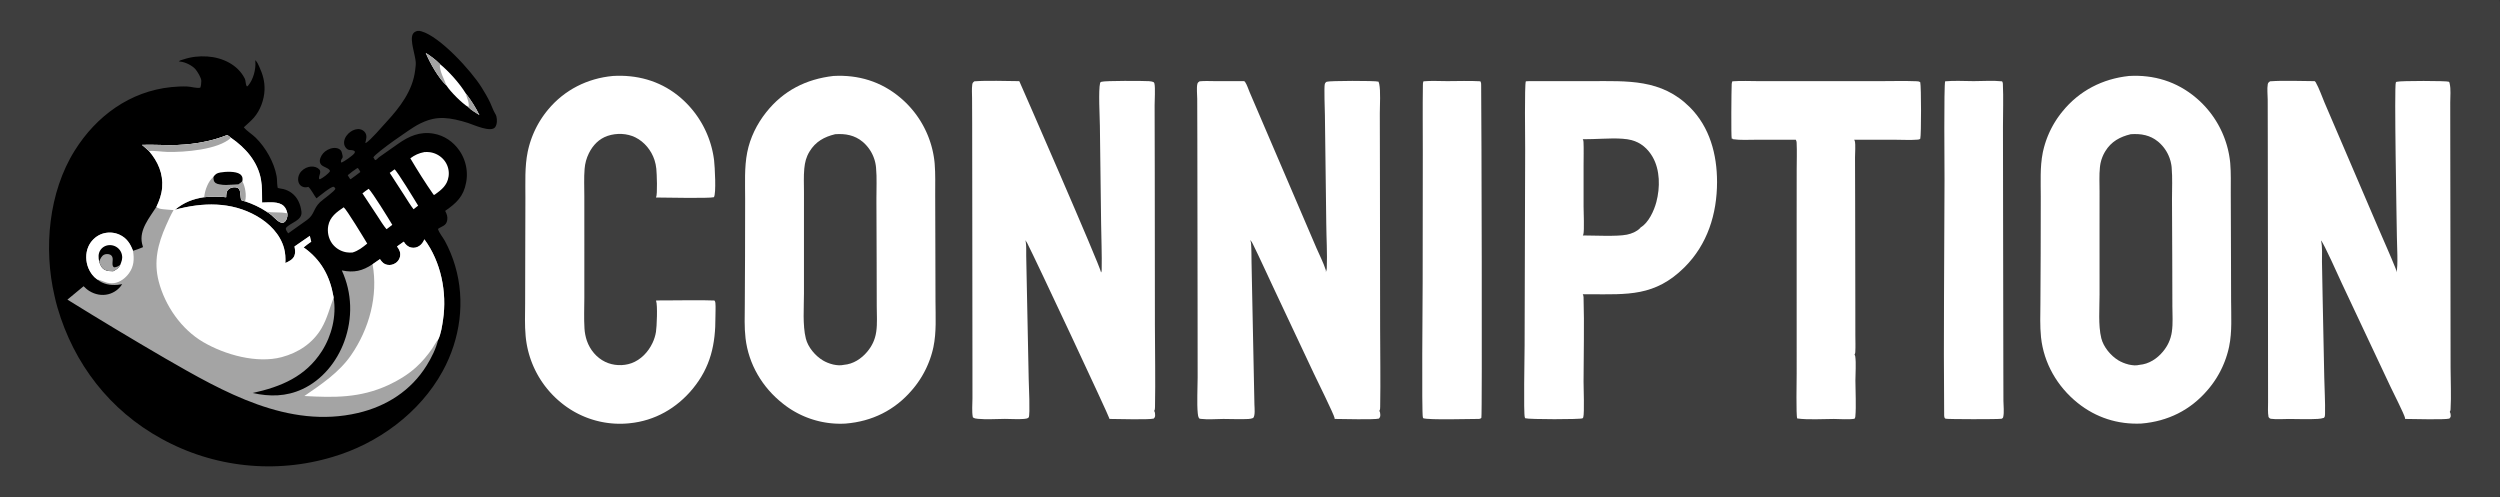 <?xml version="1.0" encoding="utf-8" ?>
<svg xmlns="http://www.w3.org/2000/svg" xmlns:xlink="http://www.w3.org/1999/xlink" width="5150" height="1024">
	<rect width="100%" height="100%" fill="#333333" stroke="none"/>
	<path fill="#A4A4A4" fill-opacity="0.102" d="M0 0L5148.25 0C5150.75 3.753 5149.99 9.762 5149.99 14.121L5150.02 767.612L5150.01 954.147C5150.01 967.073 5151.66 1011.74 5149.62 1020.8C5149.36 1021.98 5148.85 1022.96 5148.25 1024L0 1024L0 0ZM716.389 360.973L721.393 368.864L722.421 369.009C729.03 364.139 735.863 359.42 742.231 354.244C740.816 351.835 738.875 347.143 736.444 346.026C729.573 350.632 722.67 355.594 716.389 360.973ZM4411.24 872.538C4465.62 868.02 4512.46 844.965 4547.98 803.104Q4550.03 800.715 4552.01 798.262Q4553.99 795.809 4555.89 793.295Q4557.79 790.782 4559.61 788.209Q4561.43 785.637 4563.17 783.008Q4564.9 780.379 4566.56 777.697Q4568.21 775.015 4569.78 772.282Q4571.35 769.549 4572.83 766.768Q4574.31 763.987 4575.7 761.161Q4577.1 758.334 4578.4 755.465Q4579.7 752.596 4580.92 749.688Q4582.13 746.779 4583.25 743.834Q4584.37 740.889 4585.39 737.909Q4586.42 734.93 4587.35 731.92Q4588.28 728.91 4589.12 725.872Q4589.96 722.834 4590.7 719.771Q4591.44 716.709 4592.08 713.624C4598.32 683.223 4596.17 650.817 4596.09 619.884L4595.75 500.611L4595.4 397.724C4595.32 377.407 4596.04 356.648 4594.33 336.413Q4594.1 333.978 4593.82 331.549Q4593.53 329.12 4593.19 326.699Q4592.85 324.277 4592.44 321.865Q4592.04 319.453 4591.58 317.051Q4591.12 314.65 4590.6 312.26Q4590.08 309.87 4589.5 307.494Q4588.92 305.117 4588.29 302.756Q4587.65 300.394 4586.96 298.049Q4586.27 295.703 4585.52 293.375Q4584.77 291.048 4583.96 288.739Q4583.15 286.43 4582.29 284.141Q4581.43 281.853 4580.51 279.586Q4579.59 277.319 4578.62 275.075Q4577.65 272.831 4576.62 270.611Q4575.6 268.392 4574.52 266.198Q4573.44 264.004 4572.3 261.837Q4571.17 259.67 4569.98 257.531Q4568.8 255.392 4567.56 253.283Q4566.32 251.174 4565.03 249.095Q4563.74 247.017 4562.4 244.971Q4561.06 242.924 4559.68 240.911Q4558.29 238.898 4556.85 236.919Q4555.41 234.94 4553.93 232.997Q4552.44 231.053 4550.91 229.147Q4549.38 227.24 4547.8 225.371Q4546.22 223.503 4544.6 221.673Q4542.98 219.843 4541.31 218.054Q4539.65 216.264 4537.94 214.515Q4536.23 212.767 4534.47 211.06Q4532.72 209.354 4530.93 207.691Q4529.14 206.027 4527.3 204.408Q4525.47 202.789 4523.6 201.215C4484.15 167.962 4436.92 153.484 4385.63 156.5C4331.33 162.231 4283.33 186.822 4248.71 229.526Q4246.81 231.83 4244.99 234.19Q4243.16 236.551 4241.41 238.966Q4239.65 241.381 4237.97 243.848Q4236.29 246.316 4234.69 248.833Q4233.09 251.35 4231.56 253.915Q4230.04 256.48 4228.59 259.091Q4227.14 261.701 4225.78 264.354Q4224.41 267.008 4223.12 269.701Q4221.84 272.395 4220.64 275.126Q4219.43 277.858 4218.31 280.625Q4217.2 283.392 4216.16 286.191Q4215.13 288.991 4214.18 291.821Q4213.23 294.651 4212.37 297.508Q4211.51 300.366 4210.73 303.248Q4209.96 306.131 4209.27 309.035Q4208.59 311.94 4207.99 314.864C4202.16 344.328 4204 375.607 4203.95 405.557L4203.75 521.978L4203.21 625.232C4203.08 648.24 4202.06 671.75 4204.47 694.646C4210.12 748.189 4237.99 796.267 4279.75 829.894C4317.62 860.387 4362.77 874.734 4411.24 872.538ZM1720.45 276.499C1697.81 281.965 1680.05 291.749 1667.65 312.165C1660.75 323.539 1658.11 334.14 1656.85 347.348C1655.33 363.209 1656.18 379.767 1656.18 395.701L1656.16 480.157L1656.17 604.291C1656.18 633.341 1653.18 669.652 1660.02 697.285C1664.48 715.326 1679.51 733.052 1695.29 742.489C1707.1 749.551 1725.04 754.763 1738.78 751.501C1757.78 749.854 1774.43 738.948 1786.47 724.545C1796.61 712.43 1802.62 699.422 1804.97 683.782C1807.55 666.612 1806.1 647.942 1806.07 630.546L1805.86 537.002L1805.39 410.176C1805.29 388.857 1806.56 366.445 1804.63 345.254Q1804.46 343.333 1804.2 341.423Q1803.93 339.513 1803.57 337.618Q1803.22 335.724 1802.77 333.849Q1802.32 331.974 1801.78 330.123Q1801.23 328.272 1800.6 326.45Q1799.97 324.628 1799.25 322.839Q1798.53 321.05 1797.73 319.299Q1796.92 317.547 1796.03 315.837Q1795.14 314.127 1794.17 312.462Q1793.19 310.798 1792.14 309.183Q1791.08 307.569 1789.95 306.007Q1788.82 304.446 1787.61 302.942Q1786.41 301.438 1785.13 299.995Q1783.85 298.552 1782.5 297.173Q1781.15 295.795 1779.74 294.483Q1778.33 293.172 1776.85 291.932C1760.47 278.334 1741.18 274.953 1720.45 276.499ZM3260.5 286.845C3261.62 288.803 3261.98 290.411 3262.07 292.663C3262.71 307.988 3262.21 323.548 3262.21 338.897L3262.21 426.124C3262.21 437.368 3263.87 473.588 3261.85 482.379C3261.62 483.365 3261.23 484.168 3260.67 485C3283.36 485.059 3331.47 487.484 3351.28 483.385C3361.18 481.339 3371.32 477.279 3378.55 469.997C3379.43 469.12 3379.13 469.507 3379.66 468.5C3396.08 458.927 3407.39 433.785 3412.04 416.243C3419.92 386.541 3419.98 350.1 3404.14 322.892C3394.31 306.008 3379.83 293.53 3360.74 288.585C3338.95 282.942 3303.4 286.067 3280.34 286.5L3260.5 286.845Z"/>
	<path d="M859.541 63.751C862.265 63.326 865.029 63.674 867.673 64.401C906.246 75.018 970.527 145.631 991.855 179.674C998.229 189.847 1004.53 200.496 1009.67 211.341C1013.07 218.518 1015.58 226.467 1019.59 233.297C1020.88 235.498 1022.06 237.464 1022.65 239.977C1024.21 246.656 1024.22 255.789 1020.24 261.696C1012.02 273.92 975.672 257.075 964.057 253.287Q951.309 249.174 938.222 246.316C922.524 242.967 906.987 241.661 891.198 245.11C879.839 247.592 869.064 252.338 858.914 257.928C845.779 265.161 776.173 313.15 769.105 324.113C770.699 326.028 771.094 328.108 772.81 329.934C776.627 328.947 777.984 325.841 781.086 323.673L819.989 296.33C842.555 280.394 865.164 270.382 893.339 275.33C915.152 279.161 933.544 291.786 946.129 309.855Q946.746 310.743 947.34 311.646Q947.935 312.55 948.507 313.467Q949.079 314.385 949.628 315.316Q950.177 316.248 950.703 317.193Q951.229 318.137 951.731 319.095Q952.234 320.052 952.712 321.022Q953.191 321.992 953.645 322.973Q954.1 323.954 954.53 324.946Q954.96 325.938 955.365 326.941Q955.771 327.943 956.151 328.955Q956.531 329.968 956.887 330.989Q957.242 332.01 957.572 333.04Q957.902 334.07 958.206 335.107Q958.51 336.145 958.789 337.19Q959.068 338.234 959.32 339.286Q959.573 340.337 959.799 341.394Q960.026 342.452 960.226 343.514Q960.427 344.577 960.601 345.644Q960.775 346.711 960.922 347.783Q961.07 348.854 961.191 349.928Q961.312 351.003 961.406 352.08Q961.5 353.157 961.568 354.236Q961.636 355.315 961.677 356.396Q961.718 357.477 961.732 358.558Q961.746 359.639 961.734 360.72Q961.721 361.801 961.682 362.882Q961.643 363.963 961.577 365.042Q961.511 366.121 961.418 367.199Q961.325 368.276 961.206 369.351Q961.087 370.425 960.941 371.497Q960.795 372.568 960.623 373.636Q960.451 374.703 960.252 375.766C955.022 404.795 940.185 418.418 917.035 434.421C920.307 440.66 922.499 446.259 921.309 453.443C919.309 465.524 910.409 465.629 902.182 471.599C904.593 479.857 912.389 488.871 916.611 496.587Q923.134 508.707 928.372 521.436Q933.609 534.165 937.505 547.367C959 620.224 948.196 698.178 911.954 764.513C864.991 850.467 778.223 914.072 684.875 941.393Q679.427 943.027 673.941 944.526Q668.455 946.024 662.933 947.386Q657.411 948.747 651.856 949.971Q646.302 951.195 640.719 952.28Q635.136 953.365 629.528 954.312Q623.92 955.258 618.29 956.064Q612.66 956.87 607.012 957.536Q601.364 958.202 595.701 958.727Q590.038 959.252 584.363 959.637Q578.689 960.021 573.007 960.264Q567.325 960.507 561.638 960.608Q555.952 960.71 550.264 960.67Q544.577 960.63 538.893 960.448Q533.208 960.267 527.53 959.944Q521.852 959.621 516.183 959.157Q510.515 958.693 504.86 958.089Q499.205 957.484 493.566 956.738Q487.928 955.993 482.31 955.108Q476.692 954.222 471.098 953.197Q465.503 952.173 459.936 951.009Q454.369 949.845 448.833 948.544Q443.296 947.242 437.794 945.803Q432.292 944.364 426.827 942.788Q421.362 941.213 415.938 939.502Q410.514 937.791 405.135 935.945Q399.755 934.1 394.423 932.121Q389.091 930.143 383.81 928.032Q378.528 925.921 373.301 923.68Q368.074 921.439 362.904 919.068Q357.735 916.697 352.626 914.199Q347.516 911.7 342.471 909.075Q337.426 906.451 332.447 903.701C226.244 845.513 152.219 749.627 118.442 633.816C115.956 625.822 114.161 617.504 112.265 609.351C89.584 511.8 100.122 396.105 153.942 310.107C198.49 238.924 267.774 188.107 352.858 179.429C363.724 178.321 374.915 177.771 385.845 178.204C393.679 178.515 405.293 182.309 412.587 180.638C414.368 176.465 414.372 171.465 414.692 166.981C415.129 160.846 406.476 147.032 402.48 142.431C395.825 134.768 381.076 127.595 370.944 126.854C370.026 126.787 369.265 126.651 368.379 126.363C368.486 126.267 368.59 126.166 368.701 126.074C371.173 124.02 375.004 123.349 378.028 122.342C394.083 116.998 410.154 115.244 427.144 116.363C458.114 118.402 489.607 133.03 504.127 161.692C506.655 166.682 505.425 174.272 508.727 178.039C510.087 177.719 510.419 177.185 511.31 176.149C521.61 164.181 527.334 142.854 526.013 127.344C525.949 126.589 525.898 125.84 525.851 125.083L525.786 124.113C526.191 124.421 526.516 124.64 526.868 124.991C530.124 128.237 532.268 133.49 534.175 137.63C541.4 153.318 545.533 167.878 544.938 185.29C544.261 205.1 536.225 227.207 523.135 242.248C516.944 249.361 509.185 255.773 502.292 262.239C508.651 270.145 519.471 276.468 526.866 283.783C547.354 304.052 564.635 334.227 569.794 362.757C571.053 369.715 570.474 376.963 571.557 383.956C571.626 384.403 571.863 386.681 572.069 386.94C572.766 387.816 582.296 389.033 584.143 389.54C590.146 391.189 595.854 393.78 600.844 397.526C613.169 406.778 619.206 421.097 620.986 436.052C623.193 454.601 598.078 458.357 589.029 469.674C588.156 473.971 591.353 477.095 593.618 480.735L632.338 453.231C648.134 441.83 644.821 430.628 659.326 416.413C664.568 411.275 690.033 393.696 690.83 388.744C689.826 386.13 689.601 386.124 687.147 384.715C680.9 384.618 658.123 404.009 651.78 408.577C647.325 402.902 640.022 388.375 635.022 384.894L634.317 385.136C630.22 386.496 625.856 386.057 622.028 384.046C618.523 382.204 616.075 378.914 614.916 375.161C613.133 369.389 614.298 362.774 617.252 357.592C621.095 350.849 628.394 345.747 635.874 343.884C641.855 342.394 649.067 342.901 654.378 346.225C665.496 353.185 655.462 360.751 657.419 368.868L659.276 369.153C664.999 366.534 676.428 358.145 679.699 352.801C679.796 346.675 665.773 344.291 661.588 339.228C659.572 336.79 658.54 333.701 658.846 330.54C659.526 323.517 664.29 316.203 669.767 311.952C676.03 307.091 684.667 303.829 692.676 304.969C696.472 305.509 700.189 307.256 702.482 310.428C703.818 312.276 704.227 314.614 704.815 316.773C708.027 328.554 703.336 323.861 702.315 332.223C702.141 333.644 702.663 333.913 703.484 335.008C708.953 332.879 726.65 320.571 729.987 315.846C731.342 313.927 731.118 313.679 730.68 311.505C727.228 308.706 723.472 309.498 719.234 308.89C716.116 308.444 713.498 305.875 711.71 303.401C709.131 299.832 708.297 295.263 708.974 290.954C710.229 282.968 715.75 275.781 722.292 271.287C727.743 267.543 734.901 264.957 741.568 266.249C745.988 267.105 750.061 269.711 752.487 273.541C756.612 280.05 754.219 287.278 752.582 294.159L753.656 294.537C763.312 288.982 786.597 261.433 795.56 251.731C823.716 221.252 850.182 187.015 855.208 144.669C855.855 139.222 856.745 133.746 856.436 128.244C855.607 113.464 844.046 83.012 850.216 70.622C852.325 66.386 855.261 65.173 859.541 63.751ZM716.389 360.973L721.393 368.864L722.421 369.009C729.03 364.139 735.863 359.42 742.231 354.244C740.816 351.835 738.875 347.143 736.444 346.026C729.573 350.632 722.67 355.594 716.389 360.973Z"/>
	<path fill="#A4A4A4" d="M468.103 278.128L475.819 283.846C505.818 304.483 530.847 332.855 537.577 369.653C540.418 385.187 539.702 401.462 539.939 417.223C553.598 417.131 574.211 414.124 584.651 424.518C588.49 428.34 590.428 433.055 591.651 438.235C592.687 443.15 591.769 449.027 589.303 453.402C587.953 455.799 585.998 457.996 583.2 458.625C575.014 460.465 564.727 447.505 558.845 442.686C555.832 440.217 552.404 438.12 549.134 436.006C535.229 426.79 520.577 420.081 504.796 414.765C502.895 414.319 499.38 413.612 497.745 412.552C494.584 410.504 496.598 394.158 492.166 388.986C490.298 386.805 487.464 385.945 484.684 385.774C479.38 385.446 474.482 386.622 470.479 390.263C465.89 394.437 465.999 400.588 465.901 406.286Q460.27 405.646 454.613 405.32Q448.955 404.995 443.288 404.984Q437.621 404.974 431.963 405.279Q426.304 405.584 420.671 406.203C397.475 409.726 378.739 416.916 360.575 432.043C417.248 416.694 476.199 415.015 528.78 445.04C554.472 459.71 577.3 482.414 585.203 511.647C587.903 521.634 588.367 531.525 587.857 541.815C595.491 538.242 603.596 534.724 606.706 526.184C608.877 520.222 607.848 513.819 606.626 507.762C617.179 500.464 627.812 493.261 638.282 485.846C639.142 489.843 639.844 493.974 641.142 497.854C635.881 501.659 630.364 505.327 625.518 509.649C660.92 534.494 679.449 568.244 686.876 610.502Q687.12 611.881 687.294 613.271C693.458 650.76 683.359 691.654 663.044 723.381C629.415 775.899 579.087 796.661 520.538 809.562C555.492 817.433 589.395 817.018 622.5 801.772C663.593 782.847 693.82 745.487 709.218 703.495C726.765 655.641 725.562 603.435 704.134 557.072L704.514 557.152C729.319 562.14 746.458 558.238 767.493 544.304Q775.195 539.179 782.696 533.765C786.793 539.896 790.688 544.186 798.238 545.577C804.124 546.662 810.158 545.175 815.05 541.784Q815.493 541.482 815.92 541.159Q816.348 540.836 816.759 540.492Q817.17 540.148 817.563 539.784Q817.956 539.42 818.331 539.037Q818.706 538.654 819.062 538.253Q819.418 537.852 819.753 537.434Q820.088 537.016 820.402 536.582Q820.717 536.148 821.009 535.699Q821.301 535.25 821.571 534.787Q821.841 534.324 822.088 533.848Q822.334 533.372 822.557 532.885Q822.78 532.397 822.978 531.899Q823.176 531.402 823.35 530.895Q823.524 530.388 823.672 529.873Q823.82 529.358 823.943 528.836Q824.065 528.314 824.162 527.787C825.514 520.012 822.676 514.385 818.241 508.235L817.848 507.699L831.748 497.802C835.545 503.931 839.951 508.363 847.231 509.969C853.053 511.254 858.816 509.907 863.733 506.623C868.919 503.158 871.798 498.604 874.214 492.984C908.509 539.353 921.067 602.067 912.678 658.573C910.864 670.793 908.332 688.551 902.571 699.681C898.493 717.93 888.684 737.123 878.874 752.938C846.716 804.782 796.162 836.954 737.329 850.728C593.804 884.328 459.793 807.051 340.207 738.215Q238.696 679.139 138.891 617.22Q155.386 603.246 172.189 589.644C175.948 593.354 179.658 596.788 184.196 599.559C195.879 606.692 209.54 609.46 222.965 606.152C234.683 603.264 245.386 595.692 251.63 585.321C248.678 585.922 245.716 586.45 242.716 586.73C227.346 588.166 212.18 585.556 199.964 575.471C191.832 569.752 185.946 561.527 182.143 552.412C176.484 538.847 175.967 522.268 181.738 508.67C186.724 496.924 196.556 487.049 208.46 482.365Q209.584 481.933 210.728 481.556Q211.873 481.18 213.034 480.86Q214.195 480.54 215.371 480.278Q216.547 480.016 217.734 479.812Q218.921 479.608 220.117 479.463Q221.312 479.318 222.514 479.231Q223.715 479.145 224.92 479.118Q226.124 479.091 227.328 479.124Q228.532 479.156 229.733 479.248Q230.934 479.339 232.129 479.49Q233.324 479.641 234.51 479.85Q235.697 480.059 236.871 480.327Q238.046 480.594 239.205 480.919Q240.365 481.244 241.508 481.626Q242.65 482.008 243.772 482.445Q244.895 482.883 245.994 483.375C260.97 490.122 268.479 501.905 273.996 516.677C281.121 514.693 287.796 511.974 294.604 509.105Q293.468 505.483 292.635 501.78C286.237 473.289 308.215 448.243 322.275 425.885C328.352 413.102 332.881 400.571 334.04 386.359C336.393 357.51 325.379 332.864 306.995 311.253C302.375 306.808 297.514 302.666 292.642 298.502C311.634 297.654 331.037 299.009 350.077 298.997C389.604 298.972 431.327 293.109 468.103 278.128Z"/>
	<path fill="white" d="M468.103 278.128L475.819 283.846C505.818 304.483 530.847 332.855 537.577 369.653C540.418 385.187 539.702 401.462 539.939 417.223C553.598 417.131 574.211 414.124 584.651 424.518C588.49 428.34 590.428 433.055 591.651 438.235C592.687 443.15 591.769 449.027 589.303 453.402C587.953 455.799 585.998 457.996 583.2 458.625C575.014 460.465 564.727 447.505 558.845 442.686C555.832 440.217 552.404 438.12 549.134 436.006C535.229 426.79 520.577 420.081 504.796 414.765C502.895 414.319 499.38 413.612 497.745 412.552C494.584 410.504 496.598 394.158 492.166 388.986C490.298 386.805 487.464 385.945 484.684 385.774C479.38 385.446 474.482 386.622 470.479 390.263C465.89 394.437 465.999 400.588 465.901 406.286Q460.27 405.646 454.613 405.32Q448.955 404.995 443.288 404.984Q437.621 404.974 431.963 405.279Q426.304 405.584 420.671 406.203C397.475 409.726 378.739 416.916 360.575 432.043C417.248 416.694 476.199 415.015 528.78 445.04C554.472 459.71 577.3 482.414 585.203 511.647C587.903 521.634 588.367 531.525 587.857 541.815C595.491 538.242 603.596 534.724 606.706 526.184C608.877 520.222 607.848 513.819 606.626 507.762C617.179 500.464 627.812 493.261 638.282 485.846C639.142 489.843 639.844 493.974 641.142 497.854C635.881 501.659 630.364 505.327 625.518 509.649C660.92 534.494 679.449 568.244 686.876 610.502Q687.12 611.881 687.294 613.271C679.095 634.523 674.036 656.036 662.465 676.005C644.578 706.872 614.378 726.693 580.264 735.719C529.105 749.255 463.45 730.913 418.481 704.608C373.624 678.367 339.932 629.767 326.978 579.838C316.293 538.656 325.095 502.652 342.023 464.587C346.784 453.88 351.612 442.894 357.545 432.78C350.512 432.275 343.434 431.851 336.43 431.039C331.656 430.486 325.451 429.909 322.275 425.885C328.352 413.102 332.881 400.571 334.04 386.359C336.393 357.51 325.379 332.864 306.995 311.253C302.375 306.808 297.514 302.666 292.642 298.502C311.634 297.654 331.037 299.009 350.077 298.997C389.604 298.972 431.327 293.109 468.103 278.128Z"/>
	<path fill="#A4A4A4" d="M468.103 278.128L475.819 283.846C449.911 308.441 379.661 313.896 344.635 312.965C332.642 312.646 318.736 310.084 306.995 311.253C302.375 306.808 297.514 302.666 292.642 298.502C311.634 297.654 331.037 299.009 350.077 298.997C389.604 298.972 431.327 293.109 468.103 278.128Z"/>
	<path fill="#A4A4A4" d="M420.671 406.203C420.701 405.802 420.731 405.401 420.773 405.001C422.159 391.618 428.856 373.162 439.55 364.521C439.522 368.87 439.414 372.692 442.717 375.994C450.798 384.076 479.639 380.141 491.044 379.948C493.82 377.96 496.97 376.026 499.243 373.475C505.068 383.966 508.296 402.668 504.923 414.35C504.883 414.489 504.839 414.627 504.796 414.765C502.895 414.319 499.38 413.612 497.745 412.552C494.584 410.504 496.598 394.158 492.166 388.986C490.298 386.805 487.464 385.945 484.684 385.774C479.38 385.446 474.482 386.622 470.479 390.263C465.89 394.437 465.999 400.588 465.901 406.286Q460.27 405.646 454.613 405.32Q448.955 404.995 443.288 404.984Q437.621 404.974 431.963 405.279Q426.304 405.584 420.671 406.203Z"/>
	<path d="M439.55 364.521C443.524 358.701 446.724 356.605 453.704 355.346C464.32 353.433 485.569 352.382 494.43 358.756C496.949 360.567 499.031 363.419 499.505 366.538C499.84 368.746 499.581 371.282 499.243 373.475C496.97 376.026 493.82 377.96 491.044 379.948C479.639 380.141 450.798 384.076 442.717 375.994C439.414 372.692 439.522 368.87 439.55 364.521Z"/>
	<path fill="#A4A4A4" d="M549.134 436.006C563.017 438.849 576.915 436.159 590.731 439.402L591.651 438.235C592.687 443.15 591.769 449.027 589.303 453.402C587.953 455.799 585.998 457.996 583.2 458.625C575.014 460.465 564.727 447.505 558.845 442.686C555.832 440.217 552.404 438.12 549.134 436.006Z"/>
	<path fill="white" d="M874.214 492.984C908.509 539.353 921.067 602.067 912.678 658.573C910.864 670.793 908.332 688.551 902.571 699.681C898.015 704.153 894.185 712.496 890.418 717.922C880.465 732.255 869.271 745.702 856.231 757.336C839.541 772.226 820.032 784.06 799.75 793.374C741.668 820.047 688.753 819.194 626.995 815.782C662.271 791.459 698.549 767.384 723.281 731.541C760.55 677.529 779.274 609.332 767.493 544.304Q775.195 539.179 782.696 533.765C786.793 539.896 790.688 544.186 798.238 545.577C804.124 546.662 810.158 545.175 815.05 541.784Q815.493 541.482 815.92 541.159Q816.348 540.836 816.759 540.492Q817.17 540.148 817.563 539.784Q817.956 539.42 818.331 539.037Q818.706 538.654 819.062 538.253Q819.418 537.852 819.753 537.434Q820.088 537.016 820.402 536.582Q820.717 536.148 821.009 535.699Q821.301 535.25 821.571 534.787Q821.841 534.324 822.088 533.848Q822.334 533.372 822.557 532.885Q822.78 532.397 822.978 531.899Q823.176 531.402 823.35 530.895Q823.524 530.388 823.672 529.873Q823.82 529.358 823.943 528.836Q824.065 528.314 824.162 527.787C825.514 520.012 822.676 514.385 818.241 508.235L817.848 507.699L831.748 497.802C835.545 503.931 839.951 508.363 847.231 509.969C853.053 511.254 858.816 509.907 863.733 506.623C868.919 503.158 871.798 498.604 874.214 492.984Z"/>
	<path fill="white" d="M199.964 575.471C191.832 569.752 185.946 561.527 182.143 552.412C176.484 538.847 175.967 522.268 181.738 508.67C186.724 496.924 196.556 487.049 208.46 482.365Q209.584 481.933 210.728 481.556Q211.873 481.18 213.034 480.86Q214.195 480.54 215.371 480.278Q216.547 480.016 217.734 479.812Q218.921 479.608 220.117 479.463Q221.312 479.318 222.514 479.231Q223.715 479.145 224.92 479.118Q226.124 479.091 227.328 479.124Q228.532 479.156 229.733 479.248Q230.934 479.339 232.129 479.49Q233.324 479.641 234.51 479.85Q235.697 480.059 236.871 480.327Q238.046 480.594 239.205 480.919Q240.365 481.244 241.508 481.626Q242.65 482.008 243.772 482.445Q244.895 482.883 245.994 483.375C260.97 490.122 268.479 501.905 273.996 516.677C276.673 533.497 276.147 548.533 265.701 562.935C258.455 572.925 247.372 581.443 234.968 583.28C221.234 585.315 212.419 578.293 199.964 575.471Z"/>
	<path d="M204.306 538.998C202.64 530.856 201.975 522.771 206.676 515.445Q206.986 514.965 207.319 514.501Q207.652 514.038 208.009 513.591Q208.365 513.145 208.743 512.717Q209.121 512.289 209.52 511.88Q209.919 511.471 210.338 511.083Q210.757 510.695 211.195 510.328Q211.632 509.962 212.088 509.617Q212.544 509.273 213.016 508.952Q213.488 508.631 213.976 508.334Q214.464 508.037 214.966 507.765Q215.468 507.492 215.983 507.245Q216.498 506.999 217.025 506.778Q217.552 506.557 218.089 506.363Q218.626 506.169 219.172 506.002Q219.718 505.835 220.272 505.696Q220.826 505.557 221.386 505.445Q222.002 505.321 222.623 505.227Q223.244 505.133 223.87 505.07Q224.495 505.007 225.122 504.976Q225.75 504.944 226.378 504.943Q227.007 504.942 227.634 504.972Q228.262 505.003 228.887 505.064Q229.512 505.125 230.134 505.217Q230.755 505.309 231.372 505.432Q231.988 505.555 232.597 505.708Q233.207 505.861 233.808 506.044Q234.409 506.227 235 506.44Q235.591 506.652 236.171 506.894Q236.751 507.135 237.319 507.405Q237.886 507.675 238.44 507.973Q238.993 508.271 239.531 508.595Q240.069 508.92 240.59 509.271Q241.106 509.616 241.605 509.986Q242.103 510.356 242.582 510.75Q243.062 511.144 243.521 511.562Q243.98 511.98 244.418 512.42Q244.855 512.86 245.27 513.322Q245.686 513.783 246.077 514.265Q246.469 514.746 246.836 515.247Q247.203 515.747 247.545 516.266Q247.887 516.784 248.202 517.318Q248.518 517.853 248.806 518.403Q249.095 518.952 249.355 519.516Q249.616 520.079 249.848 520.655Q250.08 521.23 250.284 521.817Q250.487 522.403 250.661 522.999Q250.835 523.595 250.979 524.199Q251.122 524.803 251.236 525.413C252.782 533.377 250.465 538.156 247.819 545.371C244.528 552.702 239.754 555.166 233.011 558.763C227.194 558.594 221.331 558.659 216.029 555.909C209.237 552.385 206.487 545.894 204.306 538.998Z"/>
	<path fill="#A4A4A4" d="M204.306 538.998C206.328 533.712 209.093 527.223 214.511 524.618C217.93 522.974 222.936 522.959 226.426 524.399C228.883 525.413 230.436 527.17 231.429 529.6C234.012 535.917 228.63 547.094 234.956 550.729C240.243 550.384 243.694 548.605 247.819 545.371C244.528 552.702 239.754 555.166 233.011 558.763C227.194 558.594 221.331 558.659 216.029 555.909C209.237 552.385 206.487 545.894 204.306 538.998Z"/>
	<path fill="white" d="M708.05 427.008C713.808 431.098 750.07 491.058 756.497 501.773C746.774 509.679 738.182 516.603 725.969 520.252C722.078 520.395 718.007 520.424 714.157 519.794Q713.027 519.619 711.907 519.389Q710.787 519.158 709.679 518.872Q708.572 518.586 707.48 518.245Q706.389 517.905 705.315 517.511Q704.242 517.116 703.189 516.669Q702.137 516.222 701.108 515.723Q700.079 515.224 699.076 514.674Q698.073 514.125 697.099 513.527Q696.124 512.928 695.181 512.282Q694.237 511.636 693.327 510.943Q692.417 510.251 691.542 509.515Q690.667 508.778 689.83 507.999Q688.993 507.22 688.196 506.4Q687.398 505.58 686.643 504.722Q685.887 503.864 685.175 502.969Q684.463 502.074 683.796 501.145C676.567 490.938 673.909 477.355 676.188 465.098C679.618 446.657 693.626 436.77 708.05 427.008Z"/>
	<path fill="white" d="M874.106 313.304C877.919 313.001 881.824 313.032 885.616 313.554Q886.719 313.71 887.814 313.92Q888.908 314.129 889.991 314.391Q891.074 314.653 892.144 314.967Q893.213 315.281 894.266 315.646Q895.318 316.011 896.352 316.426Q897.386 316.842 898.399 317.307Q899.412 317.772 900.401 318.285Q901.39 318.798 902.353 319.358Q903.316 319.919 904.251 320.525Q905.187 321.131 906.091 321.782Q906.996 322.432 907.868 323.126Q908.74 323.819 909.578 324.554Q910.416 325.289 911.217 326.063Q912.019 326.837 912.782 327.649Q913.545 328.461 914.268 329.309Q914.991 330.157 915.672 331.039Q916.333 331.911 916.95 332.816Q917.567 333.721 918.137 334.656Q918.707 335.59 919.23 336.552Q919.753 337.514 920.226 338.501Q920.7 339.489 921.123 340.498Q921.546 341.508 921.918 342.538Q922.29 343.568 922.61 344.615Q922.93 345.662 923.196 346.724Q923.463 347.786 923.676 348.86Q923.888 349.934 924.047 351.017Q924.205 352.101 924.309 353.191Q924.413 354.281 924.462 355.374Q924.511 356.468 924.504 357.563Q924.498 358.658 924.437 359.751Q924.375 360.844 924.259 361.933Q924.143 363.022 923.972 364.103C921.194 382.203 909.027 391.282 895.27 401.216C894.439 401.54 894.002 401.276 893.148 401.095C876.314 377.015 860.238 351.41 845.274 326.121C854.256 319.377 863.029 315.399 874.106 313.304Z"/>
	<path fill="white" d="M877.004 108.978C887.414 115.533 897.676 123.134 906.274 131.963C924.482 146.774 947.064 172.018 959.27 192.15Q963.391 197.366 967.228 202.794Q971.066 208.222 974.608 213.847Q978.151 219.472 981.389 225.278Q984.627 231.083 987.551 237.053C980.359 232.188 970.695 227.02 964.786 220.762C951.439 212.527 927.912 188.951 919.786 176.217C903.127 160.868 885.844 130.003 877.004 108.978Z"/>
	<path fill="#A4A4A4" d="M877.004 108.978C887.414 115.533 897.676 123.134 906.274 131.963C904.652 145.754 915.201 163.36 919.786 176.217C903.127 160.868 885.844 130.003 877.004 108.978Z"/>
	<path fill="#A4A4A4" d="M959.27 192.15Q963.391 197.366 967.228 202.794Q971.066 208.222 974.608 213.847Q978.151 219.472 981.389 225.278Q984.627 231.083 987.551 237.053C980.359 232.188 970.695 227.02 964.786 220.762C968.036 214 961.015 199.165 959.27 192.15Z"/>
	<path fill="white" d="M759.455 388.924C767.7 397.102 800.557 450.373 808.105 463.084C804.291 466.35 800.241 469.222 796.148 472.121C789.229 463.889 783.518 454.136 777.584 445.17L746.633 398.28C750.652 394.854 755.124 391.94 759.455 388.924Z"/>
	<path fill="white" d="M812.736 348.866C817.253 350.961 856.275 415.082 861.368 423.633L851.907 431.052C845.289 422.653 839.666 412.977 833.842 403.998L802.849 356.119C806.047 353.594 809.443 351.268 812.736 348.866Z"/>
	<path fill="#A4A4A4" fill-opacity="0.102" d="M736.444 346.026C738.875 347.143 740.816 351.835 742.231 354.244C735.863 359.42 729.03 364.139 722.421 369.009L721.393 368.864L716.389 360.973C722.67 355.594 729.573 350.632 736.444 346.026Z"/>
	<path fill="white" d="M4385.63 156.5C4436.92 153.484 4484.15 167.962 4523.6 201.215Q4525.47 202.789 4527.3 204.408Q4529.14 206.027 4530.93 207.691Q4532.72 209.354 4534.47 211.06Q4536.23 212.767 4537.94 214.515Q4539.65 216.264 4541.31 218.054Q4542.98 219.843 4544.6 221.673Q4546.22 223.503 4547.8 225.371Q4549.38 227.24 4550.91 229.147Q4552.44 231.053 4553.93 232.997Q4555.41 234.94 4556.85 236.919Q4558.29 238.898 4559.68 240.911Q4561.06 242.924 4562.4 244.971Q4563.74 247.017 4565.03 249.095Q4566.32 251.174 4567.56 253.283Q4568.8 255.392 4569.98 257.531Q4571.17 259.67 4572.3 261.837Q4573.44 264.004 4574.52 266.198Q4575.6 268.392 4576.62 270.611Q4577.65 272.831 4578.62 275.075Q4579.59 277.319 4580.51 279.586Q4581.43 281.853 4582.29 284.141Q4583.15 286.43 4583.96 288.739Q4584.77 291.048 4585.52 293.375Q4586.27 295.703 4586.96 298.049Q4587.65 300.394 4588.29 302.756Q4588.92 305.117 4589.5 307.494Q4590.08 309.87 4590.6 312.26Q4591.12 314.65 4591.58 317.051Q4592.04 319.453 4592.44 321.865Q4592.85 324.277 4593.19 326.699Q4593.53 329.12 4593.82 331.549Q4594.1 333.978 4594.33 336.413C4596.04 356.648 4595.32 377.407 4595.4 397.724L4595.75 500.611L4596.09 619.884C4596.17 650.817 4598.32 683.223 4592.08 713.624Q4591.44 716.709 4590.7 719.771Q4589.96 722.834 4589.12 725.872Q4588.28 728.91 4587.35 731.92Q4586.42 734.93 4585.39 737.909Q4584.37 740.889 4583.25 743.834Q4582.13 746.779 4580.92 749.688Q4579.7 752.596 4578.4 755.465Q4577.1 758.334 4575.7 761.161Q4574.31 763.987 4572.83 766.768Q4571.35 769.549 4569.78 772.282Q4568.21 775.015 4566.56 777.697Q4564.9 780.379 4563.17 783.008Q4561.43 785.637 4559.61 788.209Q4557.79 790.782 4555.89 793.295Q4553.99 795.809 4552.01 798.262Q4550.03 800.715 4547.98 803.104C4512.46 844.965 4465.62 868.02 4411.24 872.538C4362.77 874.734 4317.62 860.387 4279.75 829.894C4237.99 796.267 4210.12 748.189 4204.47 694.646C4202.06 671.75 4203.08 648.24 4203.21 625.232L4203.75 521.978L4203.95 405.557C4204 375.607 4202.16 344.328 4207.99 314.864Q4208.59 311.94 4209.27 309.035Q4209.96 306.131 4210.73 303.248Q4211.51 300.366 4212.37 297.508Q4213.23 294.651 4214.18 291.821Q4215.13 288.991 4216.16 286.191Q4217.2 283.392 4218.31 280.625Q4219.43 277.858 4220.64 275.126Q4221.84 272.395 4223.12 269.701Q4224.41 267.008 4225.78 264.354Q4227.14 261.701 4228.59 259.091Q4230.04 256.48 4231.56 253.915Q4233.09 251.35 4234.69 248.833Q4236.29 246.316 4237.97 243.848Q4239.65 241.381 4241.41 238.966Q4243.16 236.551 4244.99 234.19Q4246.81 231.83 4248.71 229.526C4283.33 186.822 4331.33 162.231 4385.63 156.5ZM4407.74 751.5C4426.76 749.842 4443.41 738.934 4455.46 724.499C4465.53 712.428 4471.59 699.357 4473.93 683.794C4476.51 666.671 4475.07 648.047 4475.04 630.714L4474.81 536.757L4474.3 410.014C4474.19 388.763 4475.5 366.446 4473.59 345.335Q4473.51 344.369 4473.4 343.406Q4473.29 342.443 4473.16 341.483Q4473.03 340.523 4472.87 339.566Q4472.71 338.609 4472.54 337.657Q4472.36 336.704 4472.15 335.757Q4471.95 334.809 4471.73 333.866Q4471.5 332.924 4471.25 331.987Q4471 331.05 4470.73 330.12Q4470.46 329.19 4470.16 328.266Q4469.87 327.343 4469.55 326.427Q4469.23 325.511 4468.89 324.604Q4468.55 323.696 4468.19 322.797Q4467.83 321.898 4467.44 321.008Q4467.06 320.119 4466.65 319.238Q4466.25 318.358 4465.82 317.489Q4465.39 316.619 4464.94 315.76Q4464.5 314.901 4464.03 314.053Q4463.56 313.206 4463.06 312.37Q4462.57 311.534 4462.06 310.71Q4461.55 309.887 4461.02 309.076Q4460.49 308.266 4459.94 307.468Q4459.39 306.671 4458.82 305.888Q4458.25 305.104 4457.66 304.335Q4457.07 303.566 4456.46 302.811Q4455.85 302.057 4455.22 301.318Q4454.6 300.578 4453.95 299.855Q4453.31 299.131 4452.64 298.424Q4451.98 297.717 4451.3 297.026Q4450.62 296.335 4449.93 295.661Q4449.23 294.987 4448.52 294.331Q4447.8 293.674 4447.07 293.035Q4446.34 292.397 4445.6 291.776C4429.17 278.215 4410.13 275.05 4389.42 276.5C4367.26 281.833 4349.3 291.438 4337.05 311.398Q4335.88 313.281 4334.83 315.228Q4333.77 317.175 4332.83 319.179Q4331.89 321.183 4331.06 323.238Q4330.24 325.293 4329.53 327.392Q4328.82 329.491 4328.24 331.627Q4327.65 333.763 4327.19 335.929Q4326.73 338.095 4326.4 340.284Q4326.06 342.473 4325.85 344.678C4324.21 360.852 4325.13 377.787 4325.13 394.048L4325.1 480.902L4325.12 607.08C4325.13 634.694 4322.21 670.32 4328.63 696.496C4333.08 714.649 4348.15 732.798 4364 742.35C4375.34 749.188 4393.78 754.945 4407.07 751.679C4407.29 751.624 4407.51 751.56 4407.74 751.5Z"/>
	<path fill="#A4A4A4" fill-opacity="0.102" d="M4389.42 276.5C4410.13 275.05 4429.17 278.215 4445.6 291.776Q4446.34 292.397 4447.07 293.035Q4447.8 293.674 4448.52 294.331Q4449.23 294.987 4449.93 295.661Q4450.62 296.335 4451.3 297.026Q4451.98 297.717 4452.64 298.424Q4453.31 299.131 4453.95 299.855Q4454.6 300.578 4455.22 301.318Q4455.85 302.057 4456.46 302.811Q4457.07 303.566 4457.66 304.335Q4458.25 305.104 4458.82 305.888Q4459.39 306.671 4459.94 307.468Q4460.49 308.266 4461.02 309.076Q4461.55 309.887 4462.06 310.71Q4462.57 311.534 4463.07 312.37Q4463.56 313.206 4464.03 314.053Q4464.5 314.901 4464.94 315.76Q4465.39 316.619 4465.82 317.489Q4466.25 318.358 4466.65 319.238Q4467.06 320.119 4467.45 321.008Q4467.83 321.898 4468.19 322.797Q4468.55 323.696 4468.89 324.604Q4469.23 325.511 4469.55 326.427Q4469.87 327.343 4470.16 328.266Q4470.46 329.19 4470.73 330.12Q4471 331.05 4471.25 331.987Q4471.5 332.924 4471.73 333.866Q4471.95 334.809 4472.15 335.757Q4472.36 336.704 4472.54 337.657Q4472.71 338.609 4472.87 339.566Q4473.03 340.523 4473.16 341.483Q4473.29 342.443 4473.4 343.406Q4473.51 344.369 4473.59 345.335C4475.5 366.446 4474.19 388.763 4474.3 410.014L4474.81 536.757L4475.04 630.714C4475.07 648.047 4476.51 666.671 4473.93 683.794C4471.59 699.357 4465.53 712.428 4455.46 724.499C4443.41 738.934 4426.76 749.842 4407.74 751.5C4407.51 751.56 4407.29 751.624 4407.07 751.679C4393.78 754.945 4375.34 749.188 4364 742.35C4348.15 732.798 4333.08 714.649 4328.63 696.496C4322.21 670.32 4325.13 634.694 4325.12 607.08L4325.1 480.902L4325.13 394.048C4325.13 377.787 4324.21 360.852 4325.85 344.678Q4326.06 342.473 4326.4 340.284Q4326.73 338.095 4327.19 335.929Q4327.65 333.763 4328.24 331.627Q4328.82 329.491 4329.53 327.392Q4330.24 325.293 4331.06 323.238Q4331.89 321.183 4332.83 319.179Q4333.77 317.175 4334.83 315.228Q4335.88 313.281 4337.05 311.398C4349.3 291.438 4367.26 281.833 4389.42 276.5Z"/>
	<path fill="white" d="M1716.7 156.499C1768.2 153.606 1815.36 167.95 1854.93 201.458Q1856.81 203.04 1858.64 204.668Q1860.48 206.295 1862.27 207.967Q1864.07 209.639 1865.82 211.354Q1867.58 213.069 1869.29 214.827Q1871 216.584 1872.67 218.383Q1874.34 220.182 1875.96 222.021Q1877.58 223.86 1879.16 225.739Q1880.74 227.617 1882.27 229.533Q1883.8 231.449 1885.29 233.403Q1886.77 235.356 1888.21 237.344Q1889.65 239.333 1891.04 241.357Q1892.42 243.38 1893.76 245.437Q1895.1 247.493 1896.39 249.582Q1897.67 251.671 1898.91 253.79Q1900.14 255.91 1901.33 258.059Q1902.51 260.208 1903.64 262.385Q1904.77 264.563 1905.85 266.767Q1906.92 268.972 1907.95 271.202Q1908.97 273.432 1909.94 275.686Q1910.91 277.94 1911.82 280.218Q1912.73 282.495 1913.59 284.794Q1914.44 287.093 1915.24 289.412Q1916.05 291.732 1916.79 294.07Q1917.53 296.408 1918.22 298.763Q1918.9 301.119 1919.53 303.49Q1920.16 305.862 1920.73 308.248Q1921.3 310.635 1921.81 313.034Q1922.32 315.434 1922.78 317.845Q1923.23 320.256 1923.62 322.678Q1924.02 325.099 1924.35 327.53Q1924.68 329.96 1924.96 332.398Q1925.23 334.836 1925.45 337.28C1927.15 358.355 1926.41 379.957 1926.5 401.118L1926.83 510.591L1927.11 620.116C1927.2 651.52 1929.3 684.041 1922.85 714.941Q1922.19 717.998 1921.44 721.032Q1920.69 724.067 1919.84 727.077Q1918.99 730.086 1918.05 733.068Q1917.1 736.049 1916.07 739Q1915.03 741.95 1913.91 744.867Q1912.78 747.784 1911.56 750.664Q1910.35 753.544 1909.04 756.384Q1907.73 759.224 1906.34 762.022Q1904.94 764.821 1903.46 767.574Q1901.97 770.327 1900.41 773.032Q1898.84 775.737 1897.19 778.392Q1895.53 781.046 1893.8 783.648Q1892.07 786.25 1890.25 788.796Q1888.44 791.342 1886.54 793.83Q1884.65 796.318 1882.68 798.745Q1880.71 801.172 1878.66 803.537C1843.23 845.089 1796.36 868.157 1742.24 872.538Q1740.07 872.667 1737.91 872.746Q1735.74 872.825 1733.57 872.855Q1731.4 872.885 1729.23 872.865Q1727.07 872.845 1724.9 872.775Q1722.73 872.705 1720.56 872.586Q1718.4 872.467 1716.24 872.298Q1714.07 872.129 1711.92 871.91Q1709.76 871.692 1707.61 871.424Q1705.45 871.157 1703.31 870.84Q1701.16 870.523 1699.03 870.157Q1696.89 869.791 1694.76 869.376Q1692.63 868.961 1690.51 868.498Q1688.39 868.035 1686.29 867.523Q1684.18 867.011 1682.08 866.451Q1679.99 865.891 1677.91 865.283Q1675.82 864.675 1673.76 864.02Q1671.69 863.365 1669.64 862.662Q1667.58 861.96 1665.55 861.211Q1663.51 860.461 1661.5 859.666Q1659.48 858.87 1657.48 858.028Q1655.48 857.187 1653.5 856.299Q1651.52 855.412 1649.57 854.48Q1647.61 853.548 1645.67 852.571Q1643.73 851.594 1641.82 850.573Q1639.91 849.552 1638.02 848.487Q1636.13 847.423 1634.26 846.315Q1632.4 845.208 1630.56 844.058Q1628.72 842.908 1626.91 841.716Q1625.1 840.525 1623.31 839.292Q1621.53 838.059 1619.77 836.786Q1618.02 835.512 1616.29 834.199Q1614.57 832.885 1612.87 831.533C1570.51 798.348 1542.09 750.447 1535.8 696.825C1533.14 674.119 1534.16 650.846 1534.28 628.021L1534.78 528.935L1534.98 409.255C1535.03 377.672 1533.15 344.874 1539.28 313.786C1545.23 283.647 1559.27 255.349 1578.31 231.345C1613.89 186.491 1660.52 163.046 1716.7 156.499ZM1738.78 751.501C1757.78 749.854 1774.43 738.948 1786.47 724.545C1796.61 712.43 1802.62 699.422 1804.97 683.782C1807.55 666.612 1806.1 647.942 1806.07 630.546L1805.86 537.002L1805.39 410.176C1805.29 388.857 1806.56 366.445 1804.63 345.254Q1804.46 343.333 1804.2 341.423Q1803.93 339.513 1803.57 337.618Q1803.22 335.724 1802.77 333.849Q1802.32 331.974 1801.78 330.123Q1801.23 328.272 1800.6 326.45Q1799.97 324.628 1799.25 322.839Q1798.53 321.05 1797.73 319.299Q1796.92 317.547 1796.03 315.837Q1795.14 314.127 1794.17 312.462Q1793.19 310.798 1792.14 309.183Q1791.08 307.569 1789.95 306.007Q1788.82 304.446 1787.61 302.942Q1786.41 301.438 1785.13 299.995Q1783.85 298.552 1782.5 297.173Q1781.15 295.795 1779.74 294.483Q1778.33 293.172 1776.85 291.932C1760.47 278.334 1741.18 274.953 1720.45 276.499C1697.81 281.965 1680.05 291.749 1667.65 312.165C1660.75 323.539 1658.11 334.14 1656.85 347.348C1655.33 363.209 1656.18 379.767 1656.18 395.701L1656.16 480.157L1656.17 604.291C1656.18 633.341 1653.18 669.652 1660.02 697.285C1664.48 715.326 1679.51 733.052 1695.29 742.489C1707.1 749.551 1725.04 754.763 1738.78 751.501Z"/>
	<path fill="#A4A4A4" fill-opacity="0.102" d="M1720.45 276.499C1741.18 274.953 1760.47 278.334 1776.85 291.932Q1778.33 293.172 1779.74 294.483Q1781.15 295.795 1782.5 297.173Q1783.85 298.552 1785.13 299.995Q1786.41 301.438 1787.61 302.942Q1788.82 304.446 1789.95 306.007Q1791.08 307.569 1792.14 309.183Q1793.19 310.798 1794.17 312.462Q1795.14 314.127 1796.03 315.837Q1796.92 317.547 1797.73 319.299Q1798.53 321.05 1799.25 322.839Q1799.97 324.628 1800.6 326.45Q1801.23 328.272 1801.78 330.123Q1802.32 331.974 1802.77 333.849Q1803.22 335.724 1803.57 337.618Q1803.93 339.513 1804.2 341.423Q1804.46 343.333 1804.63 345.254C1806.56 366.445 1805.29 388.857 1805.39 410.176L1805.86 537.002L1806.07 630.546C1806.1 647.942 1807.55 666.612 1804.97 683.782C1802.62 699.422 1796.61 712.43 1786.47 724.545C1774.43 738.948 1757.78 749.854 1738.78 751.501C1725.04 754.763 1707.1 749.551 1695.29 742.489C1679.51 733.052 1664.48 715.326 1660.02 697.285C1653.18 669.652 1656.18 633.341 1656.17 604.291L1656.16 480.157L1656.18 395.701C1656.18 379.767 1655.33 363.209 1656.85 347.348C1658.11 334.14 1660.75 323.539 1667.65 312.165C1680.05 291.749 1697.81 281.965 1720.45 276.499Z"/>
	<path fill="white" d="M2007.28 167.5C2037.49 165.364 2068.96 167.141 2099.3 167.166C2099.53 167.345 2099.77 167.516 2099.99 167.704C2100.3 167.967 2267.37 549.984 2268.22 561.31C2269.2 559.72 2269.43 557.98 2269.47 556.13C2270.12 524.166 2268.66 491.891 2268.29 459.899L2265.76 259.198C2265.48 239.227 2262.44 186.457 2266.28 170.447C2267.2 169.449 2267.52 168.951 2268.85 168.51C2276.38 166.01 2356.21 166.492 2367.02 167.209C2370.47 167.438 2373.69 167.947 2376.82 169.487C2377.58 170.515 2377.94 171.242 2378.21 172.509C2380.14 181.45 2378.49 205.891 2378.52 216.871L2378.8 347.813L2379.11 669.701C2379.19 725.885 2380.38 782.303 2379.31 838.467C2379.25 841.472 2379.27 843.843 2377.6 846.5C2379.41 849.184 2379.56 852.544 2379.57 855.697C2379.58 858.713 2378.67 860.204 2376.62 862.275C2365.56 865.051 2301.77 863.029 2285.33 863C2285.35 862.761 2285.37 862.523 2285.38 862.284C2285.48 859.055 2131.98 531.328 2115.83 500.337C2114.66 498.089 2113.25 496.264 2111.46 494.47C2112.27 495.61 2112.84 496.78 2113.06 498.165C2114.52 507.352 2113.83 517.853 2114.01 527.187L2115.12 583.718L2119.11 780.638C2119.3 790.372 2122.42 855.662 2119.1 859.864C2117.2 862.274 2112.28 862.752 2109.42 862.994C2096.52 864.092 2082.94 862.865 2069.94 862.916C2051.76 862.989 2032.45 864.497 2014.39 862.775C2010.85 862.439 2006.86 862.015 2004.07 859.621C2001.71 847.636 2003.27 832.824 2003.26 820.5L2003.22 739.746L2002.9 431.21L2002.68 254.678L2002.47 202.468C2002.43 193.275 2001.64 183.462 2002.83 174.362C2003.31 170.705 2004.44 169.638 2007.28 167.5Z"/>
	<path fill="white" d="M4676.24 167.5C4706.44 165.381 4737.89 167.141 4768.22 167.166C4769.09 167.893 4769.91 168.683 4770.47 169.678C4777.77 182.569 4782.87 198.163 4788.75 211.872L4827.57 302.382L4899.05 469.157C4911.07 497.227 4923.78 525.186 4935.15 553.521C4936.22 556.198 4936.78 558.088 4936.06 560.967C4936.3 560.449 4936.51 559.928 4936.74 559.408C4940.36 551.284 4937.75 500.839 4937.58 487.767C4937.13 454.128 4931.85 176.935 4935.42 169.85C4935.92 168.86 4936.44 168.756 4937.42 168.457C4945.1 166.127 5041.05 166.335 5044.52 168.371C5045.83 169.139 5046 170.676 5046.33 172.08C5049.09 183.953 5047.49 198.703 5047.5 210.995L5047.56 281.184L5047.99 586.671L5048.2 758.016C5048.24 786.235 5049.81 815.436 5048.14 843.564C5048.03 845.481 5047.56 846.867 5046.54 848.5C5048.05 850.973 5048.45 853.485 5048.47 856.355C5048.49 859.202 5047.53 860.412 5045.64 862.309C5035.1 864.999 4970.4 863.029 4954.37 863C4954.5 862.34 4954.59 862.14 4954.47 861.382C4953.39 854.475 4928.85 806.151 4924.27 796.398L4824.33 584.043C4818.89 572.494 4786.32 499.184 4781.23 495.372C4784.59 508.502 4783.03 525.843 4783.26 539.528L4784.63 613.185L4788 778.274C4788.47 803.07 4790.15 828.288 4789.57 853.046C4789.5 856.161 4789.47 858.619 4787.2 860.803Q4784.13 861.72 4780.98 862.258Q4777.83 862.797 4774.63 862.95C4755.05 864.084 4734.84 863.107 4715.21 863.069C4703.45 863.047 4690.03 864.288 4678.47 862.746C4675.66 862.37 4674.87 861.229 4673.19 859.157C4671.32 849.393 4672.24 838.339 4672.22 828.369L4672.17 776.886L4672 577.378L4671.64 284.32L4671.47 204.911C4671.45 195.174 4669.89 182.989 4671.59 173.528C4672.16 170.347 4673.79 169.243 4676.24 167.5Z"/>
	<path fill="white" d="M2471.12 167.5C2481.49 166.386 2492.62 167.126 2503.09 167.127L2563.17 167.166C2563.84 167.748 2564.54 168.4 2565.04 169.135C2568.83 174.73 2571.45 183.383 2574.14 189.655L2594.49 237.099L2671.74 417.276L2711.86 510.909C2718.14 525.564 2726.2 540.946 2731.03 556.047C2731.55 557.686 2731.54 558.997 2731.16 560.679C2731.27 560.432 2731.36 560.183 2731.47 559.939C2732.62 557.335 2733.06 555.119 2733.18 552.273C2734.39 522.167 2732.4 491.503 2732.13 461.322L2729.31 237.348C2729.21 227.827 2727.29 179.073 2729.08 173.122C2729.69 171.078 2731.06 169.361 2732.99 168.415C2737.42 166.237 2833.34 165.958 2839.75 168.22C2840.35 169.632 2840.83 171.068 2841.15 172.572C2844.42 188.064 2842.37 215.824 2842.41 232.921L2842.67 364.362L2843.06 675.397C2843.12 729.481 2844.1 783.738 2843.17 837.806C2843.11 841.008 2843.23 843.668 2841.45 846.5C2842.92 848.759 2843.15 850.931 2843.35 853.565C2843.64 857.482 2843.15 859.342 2840.59 862.297C2830.31 864.952 2765.13 863.028 2749.27 863C2749.39 862.338 2749.47 862.122 2749.34 861.371C2747.99 853.712 2712.42 781.99 2706.72 769.874L2623.3 592.609C2609.05 562.351 2595.28 531.739 2580.45 501.769C2579.03 498.902 2577.76 496.687 2575.23 494.651C2576.47 496.889 2577 499 2577.2 501.548C2578.18 514.36 2577.9 527.432 2578.16 540.285L2579.58 611.047L2584.12 833.376C2584.26 840.216 2586.11 856.253 2581.48 861.085C2578.26 862.352 2575.16 862.923 2571.71 863.114C2554.81 864.047 2537.17 862.978 2520.19 863.035C2505.2 863.085 2488.49 864.674 2473.8 862.892C2471.97 862.67 2470.97 862.768 2469.85 861.123C2468.13 858.604 2467.69 854.244 2467.39 851.271C2465.34 830.819 2467.13 799.243 2467.14 777.761L2467.02 627.035L2466.53 286.262L2466.29 203.679C2466.26 195.419 2464.65 180.533 2466.59 172.888C2467.3 170.126 2468.78 168.949 2471.12 167.5Z"/>
	<path fill="white" d="M3143.22 167.5C3147.54 167.026 3152.11 167.147 3156.45 167.138L3276.24 167.144C3352.5 167.122 3422.48 162.236 3481.24 221.046C3522.23 262.074 3537.17 318.379 3537.12 375.076C3537.06 440.821 3517.35 503.625 3469.95 550.715C3409.16 611.106 3352.69 606.313 3274.75 606.166L3260.5 606.166C3261.71 608.249 3262.05 610.151 3262.12 612.512C3263.87 670.278 3262.16 728.586 3262.13 786.408C3262.13 798.545 3264.06 851.107 3261.59 859.315C3261.33 860.201 3260.87 861.302 3260.01 861.728C3255.04 864.18 3149.67 864.159 3141.98 861.586C3141.64 861.017 3141.36 860.457 3141.12 859.838C3138.29 852.56 3140.61 733.045 3140.68 711.772L3141.83 308.002C3141.87 288.31 3140.32 174.385 3143.22 167.5ZM3260.5 286.845C3261.62 288.803 3261.98 290.411 3262.07 292.663C3262.71 307.988 3262.21 323.548 3262.21 338.897L3262.21 426.124C3262.21 437.368 3263.87 473.588 3261.85 482.379C3261.62 483.365 3261.23 484.168 3260.67 485C3283.36 485.059 3331.47 487.484 3351.28 483.385C3361.18 481.339 3371.32 477.279 3378.55 469.997C3379.43 469.12 3379.13 469.507 3379.66 468.5C3396.08 458.927 3407.39 433.785 3412.04 416.243C3419.92 386.541 3419.98 350.1 3404.14 322.892C3394.31 306.008 3379.83 293.53 3360.74 288.585C3338.95 282.942 3303.4 286.067 3280.34 286.5L3260.5 286.845Z"/>
	<path fill="#A4A4A4" fill-opacity="0.102" d="M3280.34 286.5C3303.4 286.067 3338.95 282.942 3360.74 288.585C3379.83 293.53 3394.31 306.008 3404.14 322.892C3419.98 350.1 3419.92 386.541 3412.04 416.243C3407.39 433.785 3396.08 458.927 3379.66 468.5C3379.13 469.507 3379.43 469.12 3378.55 469.997C3371.32 477.279 3361.18 481.339 3351.28 483.385C3331.47 487.484 3283.36 485.059 3260.67 485C3261.23 484.168 3261.62 483.365 3261.85 482.379C3263.87 473.588 3262.21 437.368 3262.21 426.124L3262.21 338.897C3262.21 323.548 3262.71 307.988 3262.07 292.663C3261.98 290.411 3261.62 288.803 3260.5 286.845L3280.34 286.5Z"/>
	<path fill="white" d="M1262.52 156.498C1311.14 153.613 1357.23 165.837 1395.78 196.168Q1397.72 197.705 1399.61 199.289Q1401.51 200.872 1403.37 202.502Q1405.23 204.131 1407.05 205.805Q1408.87 207.48 1410.65 209.198Q1412.42 210.916 1414.16 212.677Q1415.9 214.437 1417.59 216.24Q1419.28 218.043 1420.93 219.886Q1422.57 221.729 1424.18 223.612Q1425.78 225.495 1427.33 227.416Q1428.89 229.338 1430.4 231.296Q1431.91 233.255 1433.37 235.25Q1434.83 237.245 1436.24 239.275Q1437.65 241.305 1439.01 243.368Q1440.37 245.432 1441.68 247.528Q1442.99 249.624 1444.25 251.752Q1445.51 253.879 1446.72 256.037Q1447.92 258.194 1449.08 260.38Q1450.23 262.567 1451.33 264.781Q1452.43 266.994 1453.48 269.234Q1454.53 271.474 1455.52 273.739Q1456.51 276.004 1457.44 278.292Q1458.38 280.58 1459.26 282.89Q1460.14 285.201 1460.96 287.532Q1461.79 289.863 1462.55 292.213Q1463.32 294.564 1464.03 296.932Q1464.74 299.301 1465.39 301.686Q1466.04 304.071 1466.63 306.471Q1467.22 308.871 1467.76 311.285Q1468.29 313.699 1468.77 316.125Q1469.24 318.551 1469.66 320.988Q1470.07 323.425 1470.43 325.871Q1470.78 328.318 1471.08 330.772C1472.44 342.477 1475.76 399.684 1470.57 406.257C1461.09 408.947 1367.96 406.966 1351.3 406.878C1351.38 406.739 1351.46 406.602 1351.54 406.46C1354.64 400.332 1353.02 357.004 1352.03 347.69Q1351.57 343.079 1350.62 338.543Q1349.68 334.007 1348.25 329.598C1341.82 309.933 1327.63 292.372 1309.02 283.081C1291.73 274.453 1270.03 273.748 1251.82 279.859C1233.99 285.842 1221.32 299.108 1213.11 315.719Q1211.24 319.464 1209.75 323.372Q1208.25 327.28 1207.14 331.314Q1206.03 335.348 1205.32 339.471Q1204.6 343.594 1204.29 347.767C1202.75 366.304 1203.71 385.534 1203.71 404.144L1203.75 503.977L1203.73 613.353C1203.69 634.31 1202.73 655.656 1204.02 676.558Q1204.2 679.775 1204.6 682.972Q1205 686.169 1205.62 689.332Q1206.23 692.495 1207.05 695.61Q1207.88 698.725 1208.91 701.778C1215.34 720.499 1228.85 736.86 1246.82 745.473C1263.24 753.338 1283.46 754.355 1300.6 748.243C1320.21 741.252 1335.52 724.925 1344.24 706.335Q1345.51 703.636 1346.59 700.855Q1347.68 698.074 1348.56 695.224Q1349.45 692.375 1350.14 689.471Q1350.83 686.568 1351.31 683.623C1352.94 673.665 1354.94 628.502 1351.53 619.748C1351.44 619.532 1351.35 619.32 1351.26 619.106C1359.03 618.584 1366.96 618.867 1374.75 618.834C1407.06 618.851 1439.62 617.851 1471.89 619.051C1473.02 620.674 1473.55 622.149 1473.72 624.121C1474.54 633.449 1473.74 643.14 1473.79 652.525C1474.07 709.106 1463.87 756.003 1427.1 800.777C1394.16 840.89 1348.94 866.811 1297.07 871.884Q1294.71 872.133 1292.34 872.323Q1289.97 872.514 1287.59 872.645Q1285.22 872.776 1282.85 872.848Q1280.47 872.921 1278.09 872.934Q1275.72 872.946 1273.34 872.9Q1270.96 872.854 1268.59 872.749Q1266.21 872.643 1263.84 872.479Q1261.47 872.314 1259.11 872.091Q1256.74 871.867 1254.38 871.585Q1252.02 871.303 1249.67 870.962Q1247.31 870.621 1244.97 870.221Q1242.63 869.822 1240.3 869.365Q1237.96 868.907 1235.64 868.391Q1233.32 867.876 1231.02 867.303Q1228.71 866.729 1226.42 866.099Q1224.13 865.469 1221.85 864.781Q1219.58 864.094 1217.32 863.35Q1215.06 862.606 1212.82 861.807Q1210.58 861.007 1208.37 860.152Q1206.15 859.297 1203.95 858.387Q1201.76 857.476 1199.59 856.512Q1197.41 855.547 1195.27 854.529Q1193.12 853.511 1191 852.439Q1188.88 851.368 1186.78 850.244Q1184.69 849.12 1182.62 847.944Q1180.56 846.768 1178.52 845.542Q1176.48 844.315 1174.48 843.038Q1172.47 841.761 1170.5 840.434Q1168.53 839.107 1166.59 837.732Q1164.65 836.357 1162.75 834.933Q1160.85 833.51 1158.98 832.04Q1157.11 830.57 1155.28 829.054Q1153.35 827.475 1151.47 825.849Q1149.58 824.223 1147.73 822.55Q1145.89 820.878 1144.08 819.16Q1142.28 817.442 1140.52 815.679Q1138.76 813.916 1137.04 812.111Q1135.32 810.305 1133.65 808.457Q1131.98 806.609 1130.36 804.72Q1128.73 802.83 1127.16 800.901Q1125.58 798.973 1124.05 797.005Q1122.52 795.037 1121.04 793.032Q1119.57 791.027 1118.14 788.986Q1116.71 786.944 1115.33 784.868Q1113.96 782.792 1112.63 780.682Q1111.31 778.572 1110.03 776.43Q1108.76 774.288 1107.54 772.114Q1106.33 769.941 1105.16 767.738Q1104 765.535 1102.89 763.304Q1101.78 761.073 1100.73 758.815Q1099.68 756.557 1098.68 754.273Q1097.69 751.989 1096.75 749.681Q1095.81 747.374 1094.93 745.043Q1094.05 742.713 1093.22 740.361Q1092.4 738.01 1091.64 735.638Q1090.87 733.267 1090.17 730.877Q1089.46 728.487 1088.82 726.081Q1088.18 723.674 1087.59 721.252Q1087.01 718.831 1086.48 716.395Q1085.96 713.959 1085.49 711.511Q1085.03 709.064 1084.63 706.605Q1084.23 704.146 1083.89 701.678Q1083.55 699.21 1083.27 696.734Q1082.99 694.259 1082.77 691.777C1080.73 669.914 1081.72 647.516 1081.77 625.566L1082.01 520.933L1082.31 407.549C1082.43 376.178 1080.72 343.59 1087.06 312.73Q1087.68 309.751 1088.38 306.793Q1089.09 303.835 1089.89 300.899Q1090.69 297.964 1091.57 295.054Q1092.46 292.145 1093.44 289.264Q1094.41 286.383 1095.48 283.533Q1096.54 280.684 1097.69 277.868Q1098.84 275.052 1100.08 272.273Q1101.32 269.494 1102.64 266.754Q1103.96 264.014 1105.36 261.316Q1106.77 258.617 1108.25 255.964Q1109.74 253.31 1111.31 250.703Q1112.88 248.095 1114.52 245.538Q1116.17 242.98 1117.89 240.474Q1119.62 237.967 1121.42 235.515Q1123.21 233.063 1125.09 230.667Q1126.96 228.271 1128.91 225.934C1162.73 185.155 1210.06 161.353 1262.52 156.498Z"/>
	<path fill="white" d="M3568.69 167.5C3586.69 166.103 3605.41 167.143 3623.5 167.153L3725.32 167.159L3871.19 167.155C3896.75 167.157 3922.54 166.362 3948.07 167.367C3951.31 167.494 3953.07 167.567 3955.74 169.461C3957.81 179.316 3957.89 276.548 3955.81 285.651C3953.94 287.516 3952.06 287.497 3949.47 287.706C3935.27 288.853 3920.26 287.912 3905.99 287.904L3819.67 287.834C3820.25 288.694 3820.66 289.536 3820.91 290.553C3822.82 298.2 3821.32 315.213 3821.35 324.074L3821.61 416.152L3821.96 622.853L3822.02 690.222C3822.03 701.907 3822.58 713.908 3821.9 725.557C3821.79 727.472 3821.32 728.868 3820.3 730.5C3821.03 731.583 3821.58 732.748 3821.78 734.05C3823.85 747.807 3822.11 769.683 3822.14 784.116C3822.19 806.341 3823.95 836.824 3822.02 858.075C3821.86 859.872 3821.32 861.214 3820.22 862.657C3807.1 864.726 3791.18 863.043 3777.79 863.049C3755.42 863.059 3723.73 865.139 3702.29 862.003C3699.66 857.336 3701.15 779.804 3701.14 769.3L3701.11 450.863L3701.18 349.142C3701.21 330.888 3701.91 312.311 3701.08 294.087C3700.97 291.67 3700.61 289.909 3699.32 287.834L3617.73 287.865C3601.9 287.866 3585.15 289.021 3569.49 286.735L3569.38 285.474L3567.83 285.84L3567.74 286.206C3567.61 285.913 3567.46 285.624 3567.34 285.326C3565.9 281.938 3566.65 184.321 3567.29 173.399C3567.42 171.219 3567.78 169.492 3568.69 167.5Z"/>
	<path fill="white" d="M4007.03 167.5C4026.03 165.691 4046.61 167.141 4065.78 167.132C4084.83 167.122 4105.36 165.537 4124.25 167.548C4124.35 167.688 4124.46 167.823 4124.56 167.968C4125.61 169.56 4125.84 170.915 4125.92 172.783C4127.27 201.923 4126.08 231.706 4126.11 260.902L4126.34 433.89L4126.87 755.281L4127.06 825.79C4127.11 835.815 4128.86 849.467 4126.61 858.996C4126.05 861.397 4125.35 861.383 4123.31 862.637C4117.02 863.919 4011.89 863.734 4008.43 862.573C4007.24 862.176 4006.42 861.95 4005.89 860.736C4004.72 858.059 4004.97 853.59 4004.95 850.658C4003.53 690.949 4005.4 531.056 4005.7 371.333C4005.73 350.954 4004.2 174.371 4007.03 167.5Z"/>
	<path fill="white" d="M2932.41 167.5C2948.33 165.994 2965.42 167.147 2981.44 167.129C3003.96 167.105 3026.93 166.161 3049.37 167.428C3049.75 167.972 3049.85 168.057 3050.12 168.596C3051.39 171.063 3051.17 174.034 3051.2 176.727C3051.93 234.624 3053.53 856.388 3051.63 860.608C3050.94 862.141 3048.68 862.462 3047.17 862.972C3028.37 863.001 2943.75 865.443 2931.97 861.597C2931.64 861.033 2931.37 860.477 2931.14 859.866C2928.43 852.835 2930.62 611.216 2930.68 580.803L2930.97 312.492C2931.01 266.998 2930.45 221.41 2931.15 175.928C2931.19 172.9 2931.11 170.313 2932.41 167.5Z"/>
</svg>

